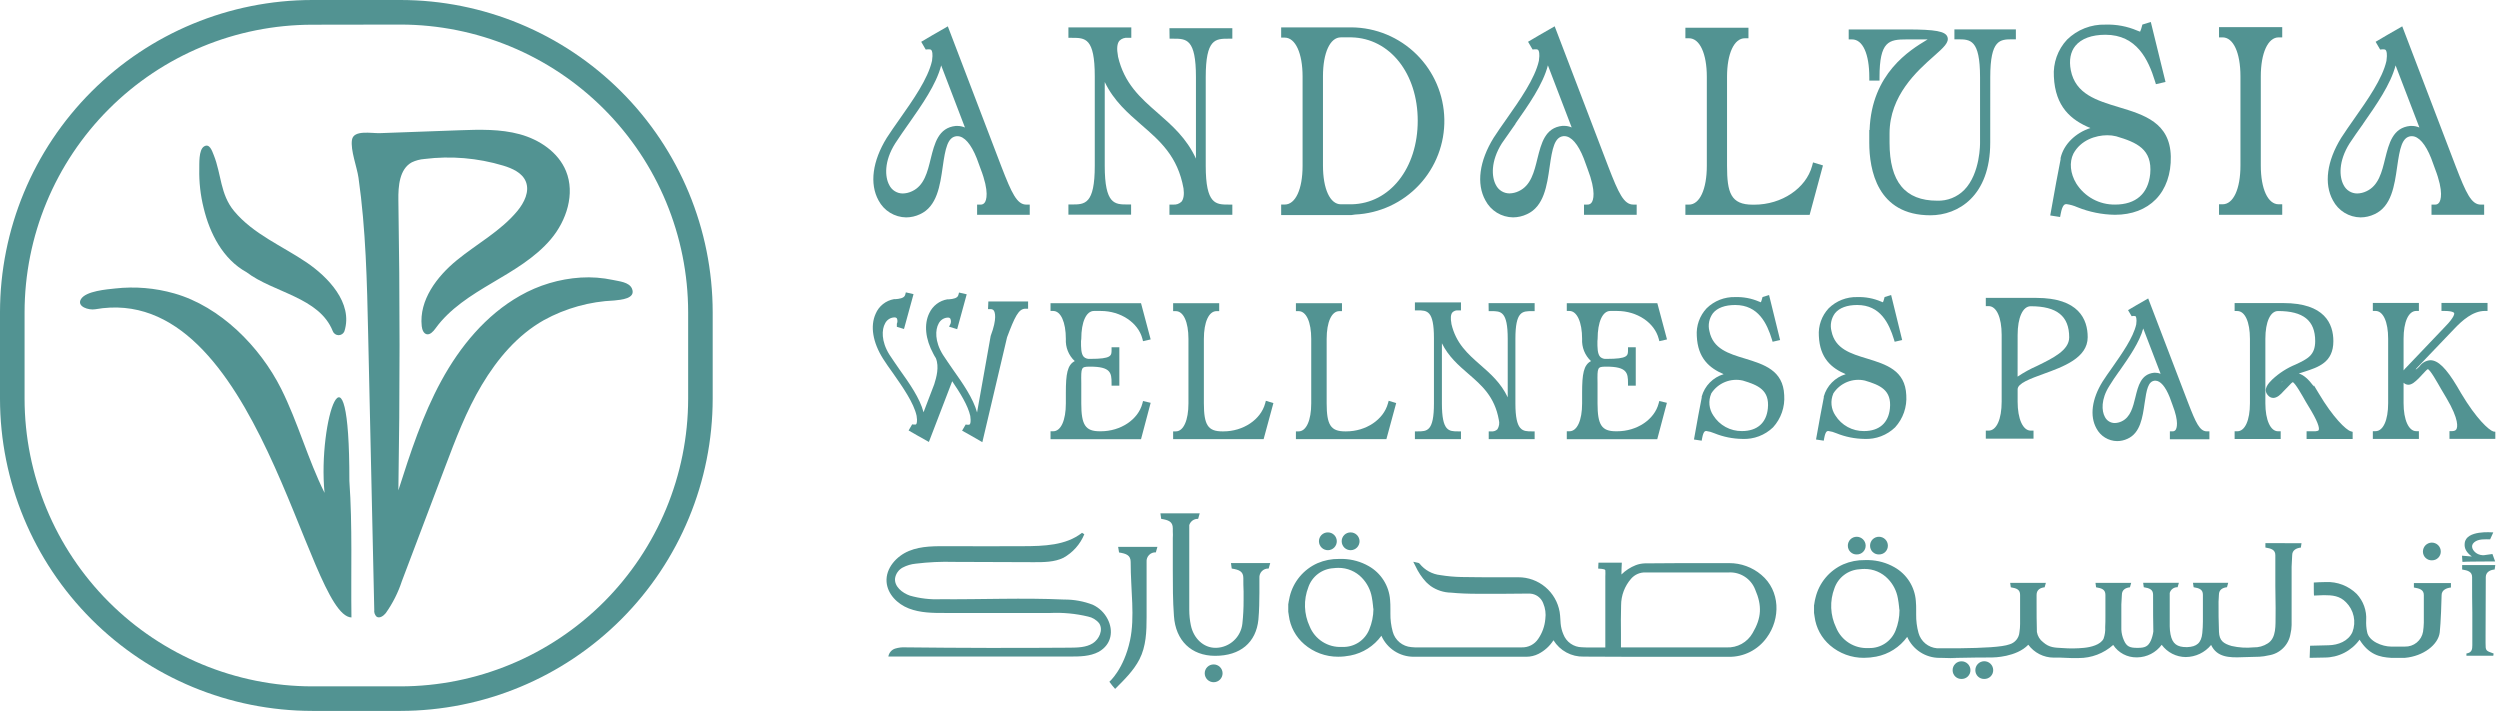 <svg xmlns="http://www.w3.org/2000/svg" width="211" height="60" viewBox="0 0 211 60" fill="none">
<g id="Group 11">
<g id="Group 8">
<path id="Vector" d="M33.807 60H26.347C19.362 59.993 12.665 57.215 7.726 52.276C2.786 47.337 0.008 40.641 0 33.656V26.347C0.008 19.362 2.786 12.665 7.726 7.726C12.665 2.786 19.362 0.008 26.347 0H33.807C40.792 0.008 47.488 2.787 52.427 7.726C57.366 12.665 60.143 19.362 60.151 26.347V33.644C60.146 40.63 57.369 47.33 52.43 52.271C47.491 57.212 40.793 59.992 33.807 60ZM26.347 2.086C19.911 2.092 13.741 4.652 9.19 9.202C4.64 13.753 2.08 19.923 2.074 26.359V33.656C2.081 40.092 4.641 46.261 9.191 50.812C13.742 55.362 19.911 57.922 26.347 57.929H33.807C40.242 57.921 46.411 55.361 50.962 50.811C55.512 46.261 58.072 40.091 58.08 33.656V26.347C58.073 19.911 55.513 13.742 50.962 9.191C46.412 4.641 40.242 2.081 33.807 2.074L26.347 2.086Z" fill="#529392"/>
<path id="Vector_2" d="M53.332 24.345C53.088 23.8 52.235 23.742 51.732 23.628C50.841 23.438 49.928 23.37 49.019 23.426C47.217 23.54 45.464 24.064 43.895 24.957C41.013 26.587 38.822 29.246 37.24 32.155C35.657 35.063 34.629 38.234 33.623 41.384C33.755 33.218 33.755 25.05 33.623 16.882C33.605 15.694 33.716 14.266 34.759 13.699C35.092 13.541 35.452 13.446 35.82 13.419C38.053 13.14 40.32 13.33 42.475 13.979C43.241 14.211 44.07 14.582 44.374 15.312C44.724 16.152 44.245 17.105 43.666 17.807C42.267 19.498 40.269 20.565 38.569 21.952C36.869 23.338 35.359 25.34 35.594 27.525C35.627 27.808 35.736 28.143 36.013 28.209C36.29 28.276 36.568 27.98 36.751 27.724C37.957 26.051 39.766 24.924 41.544 23.872C43.322 22.82 45.161 21.762 46.49 20.192C47.819 18.621 48.552 16.352 47.771 14.441C47.12 12.849 45.538 11.788 43.88 11.333C42.222 10.878 40.471 10.935 38.756 10.995L32.076 11.237C31.35 11.264 29.849 10.935 29.707 11.8C29.566 12.665 30.129 14.1 30.256 14.995C30.88 19.378 30.976 23.814 31.073 28.233L31.588 51.485C31.574 51.587 31.585 51.692 31.619 51.79C31.653 51.888 31.709 51.976 31.784 52.048C32.037 52.22 32.369 51.982 32.559 51.747C33.148 50.916 33.608 50.002 33.924 49.034L37.541 39.482C38.445 37.092 39.349 34.69 40.664 32.489C41.978 30.289 43.678 28.27 45.911 27.016C47.737 26.014 49.769 25.448 51.849 25.361C52.383 25.304 53.712 25.216 53.332 24.345Z" fill="#529392"/>
<path id="Vector_3" d="M20.807 22.974C23.062 24.698 26.956 25.084 28.086 27.95C28.124 28.049 28.19 28.134 28.277 28.194C28.363 28.255 28.465 28.288 28.571 28.29C28.676 28.291 28.78 28.261 28.868 28.203C28.956 28.146 29.025 28.063 29.066 27.965C29.834 25.554 27.634 23.342 25.874 22.148C23.824 20.759 21.374 19.758 19.758 17.814C18.58 16.397 18.688 14.718 18.046 13.102C17.895 12.726 17.687 12.072 17.22 12.361C16.753 12.65 16.831 13.868 16.819 14.26C16.795 15.369 16.919 16.476 17.187 17.551C17.7 19.692 18.809 21.873 20.807 22.974Z" fill="#529392"/>
<path id="Vector_4" d="M29.487 40.588C29.508 27.47 26.801 35.542 27.392 41.597C25.976 38.749 25.15 35.645 23.724 32.802C21.943 29.258 18.6 25.87 14.709 24.764C13.087 24.302 11.39 24.161 9.714 24.348C9.042 24.423 7.24 24.555 6.83 25.252C6.459 25.885 7.499 26.198 8.035 26.102C21.837 23.663 25.867 51.966 29.662 52.114C29.608 48.28 29.755 44.41 29.487 40.588Z" fill="#529392"/>
</g>
<g id="Group 10">
<path id="Vector_5" d="M93.493 52.268C93.222 51.726 92.774 51.292 92.224 51.038C91.455 50.743 90.637 50.595 89.813 50.601C86.338 50.444 82.856 50.601 79.378 50.574C78.509 50.611 77.64 50.509 76.804 50.273C76.144 50.044 75.466 49.498 75.544 48.805C75.574 48.614 75.648 48.434 75.76 48.277C75.872 48.12 76.019 47.991 76.189 47.9C76.528 47.722 76.899 47.612 77.28 47.575C78.353 47.443 79.434 47.393 80.514 47.424L87.263 47.448C88.107 47.448 88.987 47.448 89.747 47.081C90.546 46.639 91.171 45.937 91.516 45.091L91.323 44.968C89.964 46.041 88.092 46.092 86.362 46.098C84.279 46.098 82.193 46.116 80.11 46.098C78.965 46.098 77.78 46.062 76.719 46.499C75.658 46.936 74.748 47.958 74.826 49.103C74.896 50.134 75.731 50.978 76.707 51.355C77.684 51.731 78.727 51.738 79.761 51.735H88.649C89.717 51.686 90.787 51.788 91.826 52.036C92.198 52.11 92.533 52.312 92.77 52.608C93.135 53.163 92.77 53.956 92.221 54.3C91.673 54.643 90.958 54.658 90.295 54.664C85.673 54.699 81.058 54.69 76.448 54.637C76.143 54.617 75.836 54.653 75.544 54.743C75.397 54.791 75.267 54.88 75.167 54.998C75.067 55.116 75.001 55.259 74.977 55.412H90.259C91.103 55.412 91.983 55.412 92.731 55.014C93.852 54.378 93.972 53.208 93.493 52.268Z" fill="#529392"/>
<path id="Vector_6" d="M103.958 47.985C104.561 48.081 104.938 48.214 104.938 48.787C104.938 49.17 104.938 49.547 104.959 49.914V50.029C104.959 50.029 104.959 50.074 104.959 50.185V50.656C104.962 51.318 104.928 51.98 104.856 52.639C104.796 53.184 104.542 53.688 104.141 54.062C103.74 54.436 103.219 54.654 102.671 54.676H102.578C101.589 54.676 100.739 53.893 100.507 52.772C100.419 52.343 100.374 51.907 100.374 51.469C100.374 49.962 100.374 48.808 100.374 47.657C100.374 46.505 100.374 45.905 100.374 44.341C100.374 44.341 100.374 44.323 100.374 44.314C100.424 44.157 100.524 44.02 100.659 43.925C100.794 43.831 100.957 43.784 101.122 43.792L101.255 43.328H97.939L98.005 43.792C98.608 43.889 98.988 44.018 98.985 44.594V44.745C98.985 44.784 98.985 44.823 98.985 44.865C98.998 45.046 98.998 45.227 98.985 45.408C98.985 45.854 98.985 46.173 98.985 47.035C98.985 47.409 98.985 47.783 98.985 48.157C98.985 49.414 98.985 50.713 99.081 51.991C99.217 54.059 100.543 55.346 102.545 55.352H102.563C104.673 55.352 106.017 54.236 106.21 52.286C106.282 51.536 106.288 50.638 106.294 50.032V49.986C106.294 49.579 106.294 49.172 106.294 48.781C106.286 48.675 106.3 48.569 106.336 48.47C106.372 48.371 106.429 48.28 106.503 48.205C106.577 48.13 106.667 48.071 106.765 48.033C106.864 47.995 106.969 47.979 107.075 47.985L107.208 47.521H103.892L103.958 47.985Z" fill="#529392"/>
<path id="Vector_7" d="M94.449 46.629C95.052 46.725 95.428 46.858 95.428 47.43C95.428 49.842 95.802 52.072 95.371 54.062C94.847 56.497 93.632 57.54 93.632 57.54C93.781 57.751 93.943 57.952 94.117 58.143C94.877 57.383 95.672 56.614 96.17 55.647C96.736 54.547 96.773 53.29 96.773 52.078V51.988C96.773 50.867 96.773 49.724 96.773 48.621C96.773 48.214 96.773 47.807 96.773 47.415C96.764 47.31 96.778 47.204 96.814 47.105C96.851 47.005 96.908 46.915 96.982 46.84C97.056 46.764 97.145 46.705 97.243 46.667C97.342 46.63 97.448 46.613 97.553 46.62L97.686 46.155H94.37L94.449 46.629Z" fill="#529392"/>
<path id="Vector_8" d="M102.435 56.078C102.335 56.077 102.236 56.096 102.143 56.133C102.05 56.171 101.965 56.227 101.895 56.298C101.824 56.37 101.768 56.455 101.731 56.548C101.694 56.641 101.676 56.741 101.679 56.841C101.683 57.041 101.766 57.231 101.91 57.369C102.054 57.508 102.248 57.583 102.448 57.579C102.647 57.575 102.837 57.492 102.976 57.348C103.114 57.204 103.19 57.011 103.186 56.811C103.181 56.615 103.1 56.428 102.96 56.292C102.82 56.155 102.631 56.078 102.435 56.078Z" fill="#529392"/>
<path id="Vector_9" d="M148.655 48.516C147.897 47.874 146.935 47.524 145.942 47.527H144.483C143.456 47.527 139.718 47.527 138.829 47.548C138.564 47.556 138.302 47.608 138.054 47.702C137.604 47.88 137.194 48.147 136.849 48.486C136.849 48.422 136.867 47.491 136.882 47.491H134.91C134.91 47.491 134.883 47.988 134.886 47.988C134.941 48.009 135.444 47.988 135.489 48.127C135.499 48.306 135.499 48.485 135.489 48.663C135.489 50.695 135.489 52.413 135.489 54.445V54.647H135.004H134.344C134.021 54.647 133.759 54.647 133.515 54.629C133.174 54.625 132.842 54.518 132.563 54.323C132.283 54.128 132.069 53.853 131.948 53.535C131.824 53.247 131.746 52.942 131.718 52.63C131.718 52.513 131.7 52.392 131.694 52.269C131.686 52.059 131.666 51.849 131.634 51.642C131.49 50.821 131.061 50.078 130.422 49.543C129.784 49.009 128.977 48.718 128.144 48.721H126.408C125.443 48.721 124.403 48.721 123.351 48.7C122.754 48.689 122.159 48.635 121.57 48.54C121.229 48.503 120.899 48.398 120.598 48.233C120.298 48.069 120.033 47.846 119.819 47.579C119.802 47.556 119.782 47.538 119.758 47.524C119.734 47.511 119.707 47.502 119.68 47.5L119.279 47.413L119.466 47.781C119.693 48.277 119.998 48.734 120.37 49.134C120.492 49.251 120.62 49.362 120.753 49.465C121.259 49.817 121.858 50.01 122.474 50.02C123.158 50.086 123.906 50.117 124.825 50.117H125.184C126.459 50.117 127.734 50.116 129.018 50.098C129.127 50.096 129.236 50.106 129.343 50.129C129.548 50.175 129.737 50.271 129.895 50.409C130.053 50.547 130.174 50.722 130.248 50.918C130.427 51.337 130.488 51.796 130.425 52.247C130.374 52.849 130.166 53.427 129.823 53.923C129.672 54.15 129.466 54.335 129.224 54.46C128.981 54.585 128.711 54.646 128.439 54.638H124.069H119.412C119.311 54.637 119.21 54.63 119.11 54.617C118.749 54.588 118.406 54.448 118.126 54.217C117.847 53.987 117.645 53.676 117.549 53.326C117.408 52.817 117.341 52.291 117.35 51.762C117.35 51.651 117.35 51.533 117.35 51.418C117.354 51.155 117.345 50.891 117.323 50.629C117.28 50.041 117.092 49.473 116.777 48.976C116.461 48.478 116.028 48.066 115.514 47.777C114.854 47.402 114.112 47.195 113.353 47.174C113.245 47.174 113.133 47.174 113.022 47.174C112.395 47.164 111.774 47.286 111.198 47.533C110.618 47.791 110.105 48.179 109.698 48.666C109.291 49.154 109.002 49.728 108.853 50.346C108.814 50.496 108.783 50.649 108.76 50.803C108.76 50.864 108.742 50.924 108.729 50.987V51.005V51.629C108.729 51.629 108.766 51.883 108.778 51.958C108.897 52.894 109.359 53.753 110.074 54.369C110.87 55.057 111.888 55.433 112.94 55.427C113.288 55.427 113.636 55.392 113.977 55.325C115.028 55.121 115.962 54.525 116.59 53.658C116.823 54.184 117.203 54.631 117.684 54.946C118.166 55.26 118.728 55.429 119.303 55.43C120.509 55.43 121.856 55.43 123.523 55.43H128.831C129.185 55.429 129.534 55.345 129.85 55.186C130.365 54.922 130.801 54.526 131.113 54.038C131.38 54.47 131.756 54.826 132.204 55.068C132.651 55.31 133.154 55.431 133.663 55.418C134.971 55.418 136.405 55.436 138.045 55.436C139.552 55.436 143.727 55.436 145.171 55.436H145.9C146.524 55.446 147.142 55.305 147.7 55.025C148.257 54.745 148.739 54.333 149.104 53.827C150.295 52.217 150.259 49.857 148.655 48.516ZM136.821 51.087C136.821 50.262 137.121 49.465 137.665 48.844C137.814 48.672 138 48.534 138.208 48.443C138.417 48.351 138.643 48.307 138.871 48.314H144.061C144.737 48.314 145.33 48.314 145.87 48.314H145.912C146.385 48.289 146.854 48.413 147.252 48.67C147.65 48.926 147.958 49.302 148.131 49.743C148.733 51.123 148.676 52.154 147.917 53.435C147.699 53.817 147.38 54.132 146.995 54.345C146.61 54.557 146.174 54.66 145.734 54.641H136.809C136.809 54.267 136.809 53.89 136.809 53.507C136.8 52.612 136.797 52 136.821 51.087ZM110.426 49.553C110.581 49.108 110.863 48.718 111.239 48.434C111.615 48.15 112.066 47.983 112.536 47.955C112.677 47.938 112.819 47.928 112.961 47.928C113.332 47.925 113.699 47.998 114.04 48.142C114.381 48.286 114.689 48.498 114.945 48.766C115.378 49.214 115.668 49.781 115.78 50.394C115.828 50.629 115.855 50.876 115.882 51.114C115.882 51.222 115.906 51.331 115.918 51.415C115.911 52.003 115.791 52.584 115.566 53.127C115.387 53.572 115.077 53.952 114.677 54.216C114.277 54.479 113.805 54.614 113.326 54.602H113.248C112.671 54.629 112.101 54.477 111.615 54.166C111.129 53.855 110.751 53.4 110.535 52.865C110.294 52.35 110.16 51.791 110.141 51.222C110.122 50.653 110.219 50.086 110.426 49.556V49.553Z" fill="#529392"/>
<path id="Vector_10" d="M112.075 44.935C111.975 44.933 111.875 44.951 111.782 44.989C111.689 45.026 111.604 45.082 111.533 45.154C111.463 45.225 111.407 45.31 111.37 45.404C111.333 45.497 111.316 45.597 111.319 45.697C111.323 45.897 111.406 46.087 111.55 46.226C111.694 46.364 111.887 46.44 112.087 46.436C112.287 46.432 112.477 46.349 112.616 46.205C112.754 46.06 112.83 45.867 112.826 45.667C112.822 45.471 112.741 45.284 112.6 45.147C112.46 45.01 112.271 44.934 112.075 44.935Z" fill="#529392"/>
<path id="Vector_11" d="M113.995 44.935C113.895 44.933 113.795 44.951 113.702 44.989C113.609 45.026 113.524 45.082 113.453 45.154C113.383 45.225 113.327 45.31 113.29 45.404C113.253 45.497 113.236 45.597 113.239 45.697C113.243 45.897 113.326 46.087 113.47 46.226C113.614 46.364 113.807 46.44 114.007 46.436C114.207 46.432 114.397 46.349 114.536 46.205C114.674 46.06 114.75 45.867 114.746 45.667C114.74 45.471 114.659 45.286 114.519 45.149C114.379 45.012 114.191 44.935 113.995 44.935Z" fill="#529392"/>
<path id="Vector_12" d="M207.829 47.424C207.829 47.391 210.403 47.391 210.59 47.385L210.361 46.758C210.361 46.758 209.731 46.854 209.658 46.857C209.448 46.872 209.238 46.824 209.055 46.719C208.718 46.514 208.453 46.086 208.82 45.772C209.188 45.459 209.755 45.525 210.168 45.519L210.433 44.934C210.315 44.934 208.145 44.72 208.022 45.839C207.964 46.3 208.181 46.637 208.624 46.969L207.792 46.9L207.829 47.424Z" fill="#529392"/>
<path id="Vector_13" d="M196.194 55.497C196.771 55.498 197.339 55.361 197.853 55.099C198.366 54.837 198.81 54.457 199.148 53.99C199.935 55.268 200.872 55.461 201.789 55.521C202.018 55.536 202.762 55.521 202.994 55.521C204.532 55.377 205.789 54.421 205.915 53.369C206 52.652 206.072 50.551 206.072 50.225C206.072 49.785 206.506 49.623 206.859 49.586V49.213H203.733V49.586C204.212 49.665 204.574 49.77 204.571 50.229C204.571 51.073 204.571 51.892 204.571 52.553C204.564 52.809 204.542 53.065 204.505 53.318C204.444 53.677 204.254 54.002 203.972 54.232C203.69 54.463 203.334 54.584 202.97 54.572H201.81C201.062 54.572 199.911 54.12 199.781 53.324C199.715 53.005 199.69 52.679 199.706 52.354C199.731 51.947 199.673 51.54 199.535 51.157C199.398 50.774 199.183 50.423 198.904 50.126C198.562 49.789 198.154 49.527 197.706 49.354C197.258 49.182 196.78 49.104 196.3 49.125C196.092 49.125 195.287 49.153 195.284 49.165C195.281 49.177 195.284 50.265 195.302 50.265C195.354 50.265 195.99 50.232 196.137 50.232C196.858 50.232 197.479 50.286 198.006 50.834C198.33 51.156 198.553 51.564 198.649 52.01C198.745 52.455 198.709 52.919 198.546 53.345C198.196 54.123 197.34 54.442 196.535 54.46L194.971 54.5L194.935 55.521C195.2 55.524 195.959 55.497 196.194 55.497Z" fill="#529392"/>
<path id="Vector_14" d="M210.548 48.066L210.602 47.692H207.805V48.066C208.284 48.144 208.646 48.25 208.646 48.708C208.646 49.805 208.646 51.098 208.664 51.722V54.305C208.664 54.35 208.664 54.396 208.664 54.441C208.664 54.797 208.634 55.08 208.166 55.155V55.345H210.433L210.463 55.158C209.782 54.92 209.782 54.92 209.782 54.272V53.615C209.782 52.108 209.8 48.813 209.8 48.69C209.815 48.265 210.195 48.093 210.548 48.066Z" fill="#529392"/>
<path id="Vector_15" d="M191.2 45.84V46.211C191.679 46.289 192.038 46.395 192.038 46.853C192.038 47.82 192.038 48.755 192.038 49.451C192.038 50.277 192.074 51.1 192.059 51.926C192.044 52.751 192.143 53.834 191.402 54.301C191.044 54.534 190.623 54.652 190.196 54.638C189.578 54.699 188.954 54.659 188.349 54.521C187.655 54.319 187.312 54.071 187.282 53.33C187.245 52.483 187.242 51.621 187.245 50.78C187.245 50.587 187.279 50.394 187.276 50.201C187.276 49.761 187.604 49.598 187.957 49.562L188.062 49.189H185.087L185.142 49.562C185.618 49.641 185.928 49.746 185.925 50.205C185.925 51.021 185.925 51.814 185.925 52.462C185.925 52.784 185.904 53.113 185.874 53.433C185.793 54.264 185.404 54.587 184.602 54.617H184.539C183.77 54.617 183.351 54.361 183.191 53.538C183.149 53.315 183.127 53.089 183.125 52.863C183.125 51.937 183.125 50.994 183.125 50.105V50.048C183.164 49.903 183.251 49.775 183.372 49.687C183.493 49.599 183.641 49.554 183.791 49.562L183.897 49.189H180.882L180.934 49.562C181.413 49.641 181.723 49.746 181.72 50.205C181.72 51.41 181.72 52.592 181.742 53.297C181.708 53.557 181.639 53.812 181.537 54.053C181.304 54.578 181.018 54.68 180.406 54.68H180.385C179.761 54.68 179.481 54.572 179.252 54.029C179.126 53.744 179.054 53.437 179.041 53.125C179.041 52.423 179.041 51.711 179.041 51.015C179.041 50.747 179.086 50.476 179.086 50.207C179.086 49.767 179.415 49.605 179.767 49.568L179.873 49.195H176.859L176.91 49.568C177.389 49.647 177.697 49.752 177.697 50.21C177.697 50.852 177.697 51.483 177.697 52.037C177.697 52.339 177.697 52.64 177.678 52.92C177.7 53.255 177.652 53.59 177.54 53.906C177.281 54.433 176.446 54.62 175.918 54.675C175.302 54.737 174.682 54.744 174.064 54.695C173.413 54.662 172.958 54.659 172.446 54.207C172.164 53.998 171.973 53.688 171.915 53.342C171.888 52.534 171.888 51.711 171.888 50.913V50.545C171.888 50.434 171.888 50.319 171.888 50.207C171.888 49.767 172.214 49.605 172.566 49.568L172.672 49.195H169.658L169.712 49.568C170.191 49.647 170.499 49.752 170.496 50.21C170.496 51.115 170.496 51.974 170.496 52.649C170.496 52.888 170.478 53.123 170.441 53.354C170.424 53.593 170.332 53.822 170.179 54.007C170.027 54.192 169.82 54.325 169.588 54.388C168.986 54.611 167.388 54.69 165.369 54.714C164.817 54.714 163.581 54.714 163.485 54.714C163.124 54.684 162.78 54.545 162.501 54.314C162.222 54.083 162.02 53.773 161.923 53.423C161.783 52.914 161.716 52.387 161.724 51.859C161.724 51.745 161.724 51.63 161.724 51.516C161.729 51.252 161.72 50.988 161.697 50.726C161.655 50.138 161.468 49.57 161.152 49.072C160.836 48.575 160.402 48.163 159.889 47.874C159.23 47.499 158.489 47.292 157.731 47.272H157.399C156.772 47.261 156.149 47.383 155.573 47.63C154.993 47.888 154.48 48.276 154.074 48.763C153.668 49.251 153.379 49.826 153.231 50.443C153.19 50.593 153.159 50.746 153.137 50.901C153.137 50.961 153.116 51.021 153.104 51.085V51.727C153.104 51.727 153.143 51.98 153.152 52.052C153.272 52.989 153.735 53.848 154.451 54.464C155.247 55.152 156.266 55.528 157.318 55.521C157.665 55.519 158.011 55.485 158.352 55.419C159.404 55.216 160.339 54.62 160.968 53.752C161.2 54.278 161.58 54.725 162.062 55.04C162.543 55.354 163.106 55.523 163.681 55.524H163.831C166.846 55.588 163.427 55.557 165.191 55.524C166.396 55.503 167.463 55.482 168.112 55.491C168.265 55.491 170.188 55.464 171.189 54.415C171.436 54.751 171.758 55.024 172.13 55.213C172.502 55.402 172.912 55.501 173.329 55.503C173.878 55.47 174.652 55.569 175.439 55.539C176.514 55.545 177.553 55.15 178.354 54.433C178.569 54.761 178.863 55.029 179.209 55.212C179.555 55.396 179.942 55.489 180.334 55.482H180.382C180.785 55.477 181.181 55.378 181.539 55.194C181.897 55.01 182.208 54.745 182.447 54.421C182.682 54.739 182.988 54.999 183.34 55.178C183.693 55.358 184.083 55.453 184.478 55.455C184.888 55.452 185.292 55.359 185.662 55.183C186.032 55.006 186.359 54.75 186.618 54.433C187.107 55.479 188.15 55.515 189.253 55.467C189.621 55.452 190.458 55.428 190.688 55.428C190.952 55.415 191.214 55.376 191.471 55.313C191.931 55.246 192.357 55.035 192.688 54.71C193.02 54.385 193.24 53.963 193.316 53.505C193.376 53.26 193.408 53.009 193.412 52.757C193.412 51.38 193.412 49.978 193.412 48.625C193.412 48.375 193.412 48.122 193.412 47.871V47.835C193.412 47.507 193.461 47.181 193.461 46.856C193.461 46.416 193.843 46.253 194.193 46.217L194.247 45.846L191.2 45.84ZM159.985 53.222C159.807 53.666 159.497 54.046 159.097 54.309C158.696 54.573 158.225 54.708 157.746 54.695H157.676C157.1 54.723 156.53 54.57 156.044 54.259C155.558 53.948 155.18 53.494 154.964 52.959C154.717 52.445 154.578 51.885 154.555 51.315C154.531 50.745 154.624 50.177 154.828 49.644C154.983 49.199 155.266 48.81 155.641 48.526C156.017 48.241 156.468 48.074 156.938 48.046C157.079 48.029 157.221 48.019 157.363 48.019C157.733 48.016 158.1 48.089 158.441 48.233C158.782 48.377 159.09 48.589 159.346 48.857C159.78 49.304 160.069 49.871 160.178 50.485C160.226 50.72 160.254 50.967 160.281 51.205C160.281 51.313 160.305 51.422 160.317 51.506C160.316 52.094 160.204 52.676 159.985 53.222Z" fill="#529392"/>
<path id="Vector_16" d="M156.703 46.795C156.803 46.798 156.903 46.78 156.996 46.743C157.089 46.706 157.174 46.651 157.245 46.58C157.316 46.509 157.372 46.425 157.41 46.332C157.447 46.239 157.465 46.139 157.462 46.038C157.457 45.843 157.376 45.657 157.237 45.52C157.097 45.383 156.91 45.305 156.715 45.303C156.614 45.301 156.514 45.32 156.421 45.358C156.328 45.396 156.244 45.452 156.173 45.524C156.102 45.595 156.047 45.681 156.01 45.774C155.973 45.868 155.955 45.968 155.958 46.068C155.959 46.165 155.978 46.261 156.016 46.35C156.054 46.439 156.109 46.52 156.178 46.588C156.248 46.655 156.33 46.708 156.42 46.744C156.51 46.78 156.606 46.797 156.703 46.795Z" fill="#529392"/>
<path id="Vector_17" d="M158.578 46.795C158.678 46.798 158.778 46.781 158.872 46.744C158.965 46.708 159.05 46.652 159.121 46.581C159.192 46.51 159.248 46.425 159.285 46.332C159.323 46.239 159.34 46.139 159.337 46.038C159.333 45.843 159.252 45.656 159.113 45.519C158.973 45.382 158.786 45.304 158.59 45.303C158.489 45.301 158.389 45.32 158.296 45.358C158.203 45.396 158.119 45.452 158.048 45.524C157.977 45.595 157.922 45.681 157.885 45.774C157.848 45.868 157.83 45.968 157.833 46.068C157.834 46.165 157.853 46.261 157.891 46.35C157.929 46.439 157.984 46.52 158.053 46.588C158.123 46.655 158.205 46.708 158.295 46.744C158.385 46.78 158.481 46.797 158.578 46.795Z" fill="#529392"/>
<path id="Vector_18" d="M205.243 47.291C205.343 47.294 205.443 47.277 205.537 47.24C205.63 47.203 205.715 47.148 205.786 47.077C205.857 47.006 205.913 46.921 205.95 46.828C205.988 46.735 206.005 46.635 206.002 46.535C206 46.436 205.979 46.338 205.939 46.247C205.9 46.157 205.842 46.075 205.771 46.006C205.7 45.937 205.615 45.884 205.523 45.848C205.431 45.812 205.333 45.794 205.234 45.796C205.135 45.798 205.037 45.819 204.947 45.859C204.856 45.899 204.774 45.956 204.705 46.027C204.637 46.099 204.583 46.183 204.547 46.275C204.511 46.367 204.493 46.466 204.495 46.565C204.496 46.662 204.516 46.757 204.554 46.847C204.592 46.936 204.648 47.016 204.717 47.084C204.787 47.151 204.869 47.205 204.959 47.24C205.049 47.276 205.146 47.293 205.243 47.291Z" fill="#529392"/>
<path id="Vector_19" d="M165.546 57.303C165.647 57.306 165.747 57.289 165.84 57.252C165.934 57.215 166.019 57.16 166.09 57.089C166.161 57.018 166.217 56.933 166.254 56.84C166.291 56.746 166.309 56.647 166.306 56.546C166.301 56.351 166.22 56.166 166.08 56.029C165.941 55.892 165.754 55.815 165.559 55.814C165.458 55.812 165.359 55.831 165.266 55.868C165.173 55.906 165.088 55.962 165.018 56.034C164.947 56.105 164.892 56.19 164.854 56.283C164.817 56.376 164.8 56.476 164.802 56.576C164.802 56.673 164.822 56.769 164.86 56.858C164.898 56.947 164.953 57.028 165.022 57.096C165.091 57.163 165.173 57.216 165.263 57.252C165.353 57.287 165.45 57.305 165.546 57.303Z" fill="#529392"/>
<path id="Vector_20" d="M167.466 57.303C167.567 57.306 167.667 57.289 167.76 57.252C167.854 57.215 167.939 57.16 168.01 57.089C168.081 57.018 168.137 56.933 168.174 56.84C168.211 56.746 168.229 56.647 168.226 56.546C168.222 56.346 168.139 56.156 167.995 56.018C167.85 55.879 167.657 55.804 167.457 55.808C167.258 55.812 167.067 55.895 166.929 56.039C166.79 56.183 166.715 56.377 166.719 56.576C166.719 56.673 166.739 56.77 166.777 56.859C166.815 56.948 166.87 57.029 166.94 57.097C167.01 57.164 167.092 57.217 167.182 57.253C167.273 57.288 167.369 57.305 167.466 57.303Z" fill="#529392"/>
</g>
<g id="Group 9">
<path id="Vector_21" d="M76.475 18.348C76.882 18.347 77.283 18.255 77.651 18.08C79.088 17.429 79.342 15.651 79.565 14.083C79.788 12.516 79.978 11.569 80.74 11.494H80.81C81.382 11.494 81.964 12.16 82.44 13.366L82.76 14.24C83.534 16.238 83.23 16.923 83.118 17.085C83.079 17.146 83.023 17.196 82.958 17.228C82.893 17.26 82.82 17.275 82.748 17.269H82.467V18.131H86.91V17.269H86.627C85.837 17.269 85.4 16.341 84.517 14.059L79.996 2.223L78.712 2.961L77.75 3.528L78.13 4.182L78.314 4.164C78.346 4.161 78.378 4.161 78.41 4.164C78.552 4.164 78.591 4.209 78.606 4.227C78.666 4.297 78.754 4.511 78.663 5.131C78.329 6.639 77.054 8.447 75.927 10.05C75.532 10.611 75.158 11.142 74.841 11.636C73.636 13.589 73.374 15.515 74.151 16.92C74.374 17.345 74.708 17.702 75.117 17.953C75.526 18.204 75.995 18.341 76.475 18.348ZM76.692 10.445C77.798 8.863 79.022 7.13 79.435 5.52L81.442 10.762C81.24 10.674 81.021 10.628 80.8 10.629C80.755 10.626 80.71 10.626 80.665 10.629C79.197 10.78 78.877 12.103 78.555 13.387C78.284 14.505 78.006 15.666 76.982 16.139C76.736 16.259 76.468 16.323 76.195 16.329C75.958 16.33 75.726 16.264 75.524 16.139C75.323 16.015 75.16 15.836 75.056 15.624C74.685 14.948 74.594 13.622 75.559 12.097C75.891 11.579 76.279 11.036 76.689 10.445H76.692Z" fill="#529392"/>
<path id="Vector_22" d="M98.713 3.265H99.015C100.133 3.265 100.938 3.265 100.938 6.511V13.387C100.148 11.662 98.915 10.587 97.716 9.538C96.26 8.266 94.885 7.06 94.358 4.766V4.739C94.24 4.115 94.28 3.681 94.475 3.443C94.567 3.35 94.677 3.28 94.799 3.237C94.922 3.193 95.052 3.178 95.181 3.193H95.482V2.312H90.174V3.193H90.476C91.591 3.193 92.399 3.193 92.399 6.442V13.989C92.399 17.257 91.549 17.257 90.476 17.257H90.174V18.119H95.464V17.257H95.163C94.087 17.257 93.24 17.257 93.24 13.989V6.921C94.008 8.519 95.187 9.537 96.335 10.538C97.912 11.904 99.404 13.197 99.889 15.903C99.961 16.431 99.889 16.808 99.72 17.021C99.625 17.112 99.512 17.18 99.388 17.223C99.264 17.265 99.133 17.279 99.003 17.266H98.701V18.128H104.009V17.266H103.708C102.623 17.266 101.764 17.266 101.764 13.998V6.511C101.764 3.265 102.581 3.265 103.708 3.265H104.009V2.382H98.701L98.713 3.265Z" fill="#529392"/>
<path id="Vector_23" d="M114.372 18.107C116.428 18.01 118.364 17.116 119.771 15.613C121.177 14.111 121.942 12.119 121.902 10.062C121.863 8.004 121.023 6.043 119.561 4.596C118.098 3.148 116.129 2.328 114.071 2.31H108.13V3.175H108.431C109.336 3.175 109.938 4.495 109.938 6.46V13.995C109.938 15.979 109.336 17.263 108.431 17.263H108.13V18.149H114.071L114.372 18.107ZM114.071 17.242H113.167C112.262 17.242 111.659 15.958 111.659 13.974V6.439C111.659 4.444 112.262 3.153 113.167 3.153H114.071C117.305 3.232 119.656 6.195 119.656 10.192C119.656 14.188 117.311 17.178 114.08 17.242H114.071Z" fill="#529392"/>
<path id="Vector_24" d="M135.737 14.056L131.215 2.22L129.931 2.958L128.967 3.525L129.35 4.179L129.533 4.161C129.565 4.158 129.596 4.158 129.627 4.161C129.772 4.161 129.811 4.206 129.826 4.224C129.886 4.293 129.973 4.507 129.883 5.128C129.548 6.635 128.271 8.444 127.146 10.047C126.751 10.608 126.378 11.139 126.061 11.633C124.855 13.586 124.59 15.512 125.371 16.917C125.594 17.343 125.928 17.701 126.339 17.953C126.749 18.204 127.22 18.34 127.701 18.346C128.108 18.343 128.509 18.252 128.876 18.077C130.314 17.426 130.567 15.648 130.79 14.08C131.013 12.513 131.203 11.567 131.963 11.491H132.035C132.608 11.491 133.19 12.157 133.666 13.363L133.985 14.237C134.757 16.236 134.453 16.92 134.341 17.082C134.302 17.143 134.247 17.192 134.182 17.225C134.118 17.257 134.045 17.271 133.973 17.266H133.69V18.128H138.136V17.266H137.853C137.06 17.266 136.617 16.338 135.737 14.056ZM127.9 10.439C129.006 8.857 130.23 7.124 130.643 5.514L132.65 10.756C132.448 10.667 132.229 10.622 132.008 10.623C131.962 10.62 131.916 10.62 131.869 10.623C130.405 10.774 130.082 12.097 129.76 13.381C129.488 14.499 129.208 15.66 128.186 16.133C127.941 16.253 127.672 16.317 127.399 16.323C127.162 16.323 126.93 16.257 126.728 16.133C126.526 16.008 126.363 15.83 126.257 15.618C125.886 14.943 125.796 13.616 126.76 12.091C127.113 11.579 127.499 11.036 127.912 10.445L127.9 10.439Z" fill="#529392"/>
<path id="Vector_25" d="M153.858 13.962L153.02 13.706L152.941 14.007C152.426 15.9 150.373 17.275 148.061 17.275H147.932C146.075 17.275 145.762 16.265 145.762 13.995V6.487C145.762 4.507 146.364 3.229 147.269 3.229H147.57V2.343H142.247V3.229H142.548C143.453 3.229 144.056 4.507 144.056 6.487V13.989C144.056 15.982 143.453 17.269 142.548 17.269H142.247V18.134H152.733L153.858 13.962Z" fill="#529392"/>
<path id="Vector_26" d="M167.978 6.512C167.978 3.32 168.807 3.319 169.856 3.319H170.14V2.479H164.952V3.319H165.236C166.287 3.319 167.116 3.32 167.116 6.512V12.049C167.116 12.076 167.153 14.635 165.781 16.033C165.483 16.333 165.127 16.568 164.735 16.724C164.342 16.879 163.921 16.952 163.499 16.938C160.787 16.938 159.478 15.34 159.478 12.049V11.265C159.478 8.061 161.814 5.984 163.213 4.745C164.039 4.013 164.536 3.57 164.361 3.109C164.187 2.648 163.379 2.485 160.934 2.485H156.03V3.326H156.314C157.218 3.326 157.769 4.549 157.769 6.518V6.801H158.631V6.518C158.631 3.467 159.421 3.326 160.934 3.326C161.676 3.326 162.291 3.326 162.692 3.326L162.616 3.374C161.209 4.224 157.956 6.198 157.794 10.973H157.766V12.036C157.766 14.327 158.436 18.17 162.924 18.17C165.254 18.17 167.975 16.564 167.975 12.036L167.978 6.512Z" fill="#529392"/>
<path id="Vector_27" d="M173.914 13.332V13.363V13.453L173.537 15.421L173.04 18.185L173.872 18.315L173.923 18.047C174.077 17.227 174.288 17.227 174.411 17.227C174.723 17.27 175.028 17.356 175.316 17.483C176.329 17.894 177.411 18.113 178.505 18.128C179.924 18.128 181.118 17.676 181.956 16.817C182.794 15.958 183.249 14.689 183.216 13.2C183.147 10.348 180.958 9.688 178.842 9.049C176.955 8.48 175.171 7.943 174.776 5.927C174.613 5.086 174.749 4.374 175.168 3.862C175.668 3.259 176.542 2.934 177.7 2.934C180.337 2.934 181.317 5.025 181.881 6.852L181.959 7.105L182.77 6.918L181.528 1.854L180.817 2.074L180.777 2.222C180.741 2.378 180.69 2.529 180.624 2.674C180.566 2.659 180.467 2.617 180.386 2.584C179.538 2.221 178.621 2.048 177.7 2.078C177.102 2.06 176.506 2.163 175.949 2.381C175.392 2.599 174.884 2.928 174.457 3.347C174.069 3.763 173.77 4.254 173.58 4.79C173.389 5.326 173.31 5.895 173.347 6.463C173.459 9.019 174.806 10.137 176.431 10.807C175.174 11.213 174.176 12.181 173.914 13.332ZM177.857 11.415C178.109 11.413 178.36 11.442 178.604 11.503C180.349 12.021 181.667 12.588 181.477 14.68C181.308 16.346 180.271 17.266 178.514 17.266C177.863 17.275 177.22 17.118 176.648 16.808C176.075 16.498 175.592 16.047 175.243 15.496C174.722 14.646 174.641 13.688 174.99 12.977C175.605 11.825 176.874 11.415 177.857 11.415Z" fill="#529392"/>
<path id="Vector_28" d="M192.62 17.242H192.319C191.415 17.242 190.812 15.958 190.812 13.975V6.44C190.812 4.474 191.415 3.154 192.319 3.154H192.62V2.289H187.285V3.154H187.587C188.491 3.154 189.094 4.444 189.094 6.44V13.975C189.094 15.958 188.491 17.242 187.587 17.242H187.285V18.129H192.62V17.242Z" fill="#529392"/>
<path id="Vector_29" d="M199.23 18.348C199.636 18.346 200.038 18.255 200.405 18.08C201.843 17.429 202.096 15.651 202.319 14.083C202.542 12.516 202.729 11.569 203.492 11.494H203.561C204.137 11.494 204.718 12.16 205.195 13.366L205.514 14.24C206.286 16.238 205.981 16.923 205.87 17.085C205.831 17.146 205.776 17.195 205.711 17.228C205.646 17.26 205.574 17.274 205.502 17.269H205.219V18.131H209.662V17.269H209.381C208.592 17.269 208.152 16.341 207.271 14.059L202.75 2.223L201.466 2.961L200.502 3.528L200.884 4.182L201.068 4.164C201.099 4.161 201.131 4.161 201.162 4.164C201.303 4.164 201.343 4.209 201.358 4.227C201.418 4.297 201.505 4.511 201.418 5.131C201.083 6.639 199.805 8.447 198.678 10.05C198.283 10.614 197.909 11.145 197.596 11.636C196.39 13.589 196.125 15.515 196.903 16.92C197.126 17.345 197.46 17.703 197.87 17.954C198.279 18.205 198.749 18.342 199.23 18.348ZM199.447 10.445C200.553 8.863 201.777 7.112 202.187 5.52L204.197 10.762C203.994 10.673 203.774 10.628 203.552 10.629C203.507 10.626 203.462 10.626 203.416 10.629C201.948 10.78 201.629 12.103 201.306 13.384C201.035 14.505 200.755 15.666 199.733 16.139C199.488 16.258 199.219 16.323 198.946 16.329C198.709 16.329 198.476 16.264 198.275 16.139C198.073 16.015 197.91 15.836 197.804 15.624C197.433 14.948 197.343 13.622 198.307 12.097C198.645 11.579 199.034 11.036 199.453 10.445H199.447Z" fill="#529392"/>
<path id="Vector_30" d="M83.389 26.091H83.619C83.669 26.089 83.72 26.099 83.766 26.121C83.812 26.143 83.851 26.177 83.881 26.218C83.962 26.339 84.182 26.848 83.613 28.352L82.464 34.811C82.145 33.636 81.258 32.355 80.433 31.194C80.131 30.751 79.83 30.329 79.583 29.943C78.871 28.801 78.941 27.812 79.218 27.315C79.292 27.16 79.409 27.03 79.555 26.939C79.701 26.849 79.869 26.801 80.041 26.803C80.071 26.804 80.101 26.812 80.129 26.825C80.156 26.839 80.181 26.858 80.201 26.881C80.235 26.949 80.254 27.024 80.259 27.1C80.263 27.177 80.251 27.253 80.225 27.324L80.101 27.571L80.785 27.782L81.59 24.84L80.942 24.69L80.885 24.904C80.816 25.166 80.466 25.233 80.095 25.263H79.959C79.63 25.318 79.319 25.452 79.054 25.654C78.788 25.857 78.575 26.12 78.434 26.423C77.97 27.36 78.097 28.617 78.778 29.868C78.84 29.992 78.909 30.112 78.986 30.227C79.287 30.974 79.031 31.852 78.85 32.433L77.946 34.796C77.645 33.618 76.74 32.334 75.914 31.179C75.613 30.736 75.312 30.314 75.064 29.928C74.353 28.786 74.422 27.797 74.7 27.3C74.774 27.145 74.891 27.015 75.037 26.924C75.182 26.834 75.351 26.786 75.523 26.788C75.555 26.788 75.587 26.795 75.617 26.808C75.647 26.822 75.673 26.841 75.694 26.866C75.727 26.939 75.744 27.017 75.744 27.097C75.744 27.176 75.727 27.255 75.694 27.327V27.357V27.583L76.297 27.767L77.102 24.826L76.454 24.675L76.397 24.889C76.318 25.19 75.83 25.226 75.595 25.247H75.456C75.115 25.306 74.793 25.45 74.522 25.666C74.25 25.882 74.038 26.163 73.904 26.483C73.434 27.52 73.66 28.895 74.525 30.269C74.763 30.646 75.049 31.056 75.354 31.475C76.186 32.662 77.126 34.007 77.361 35.092C77.443 35.598 77.361 35.749 77.334 35.791C77.307 35.833 77.298 35.833 77.198 35.833H77.132L76.987 35.815L76.686 36.331L77.409 36.746L78.398 37.301L80.366 32.177C81.051 33.187 81.693 34.221 81.891 35.104C81.964 35.61 81.891 35.764 81.852 35.806C81.813 35.848 81.813 35.848 81.717 35.848H81.65L81.503 35.83L81.201 36.349L81.937 36.758L82.91 37.319L84.996 28.467C85.641 26.755 85.964 26.055 86.545 26.055H86.771V25.443H83.417L83.389 26.091Z" fill="#529392"/>
<path id="Vector_31" d="M91.26 28.605C91.26 27.17 91.679 26.245 92.33 26.245H92.912C94.584 26.245 96.058 27.227 96.417 28.584L96.471 28.795L97.116 28.647L96.302 25.588H88.665V26.245H88.891C89.53 26.245 89.958 27.191 89.958 28.605C89.938 28.953 89.994 29.301 90.124 29.625C90.254 29.948 90.453 30.239 90.708 30.477C90.084 30.799 89.958 31.568 89.958 33.147V34.051C89.958 35.477 89.539 36.399 88.891 36.399H88.665V37.069H96.302L97.116 33.997L96.471 33.846L96.417 34.058C96.058 35.414 94.584 36.399 92.912 36.399H92.818C91.612 36.399 91.26 35.872 91.26 34.051V33.147C91.26 32.846 91.26 32.566 91.26 32.327C91.236 30.989 91.26 30.962 91.929 30.944H92.007C93.743 30.944 93.816 31.468 93.816 32.327V32.553H94.473V29.31H93.816V29.536C93.816 30.022 93.816 30.29 92.007 30.29H91.977C91.888 30.297 91.797 30.287 91.712 30.259C91.626 30.231 91.548 30.186 91.48 30.127C91.233 29.877 91.236 29.322 91.239 28.789L91.26 28.605Z" fill="#529392"/>
<path id="Vector_32" d="M106.779 34.051C106.408 35.417 104.929 36.408 103.259 36.408H103.165C101.96 36.408 101.607 35.878 101.607 34.045V28.605C101.607 27.179 102.026 26.26 102.677 26.26H102.9V25.588H99.012V26.26H99.238C99.886 26.26 100.305 27.179 100.305 28.605V34.045C100.305 35.48 99.886 36.408 99.238 36.408H99.012V37.063H106.65L107.475 34.021L106.839 33.825L106.779 34.051Z" fill="#529392"/>
<path id="Vector_33" d="M117.142 34.051C116.771 35.417 115.291 36.408 113.621 36.408H113.528C112.322 36.408 111.97 35.878 111.97 34.045V28.605C111.97 27.179 112.389 26.26 113.04 26.26H113.263V25.588H109.375V26.26H109.601C110.249 26.26 110.668 27.179 110.668 28.605V34.045C110.668 35.48 110.249 36.408 109.601 36.408H109.375V37.063H117.012L117.838 34.021L117.205 33.825L117.142 34.051Z" fill="#529392"/>
<path id="Vector_34" d="M125.645 26.259H125.868C126.673 26.259 127.252 26.259 127.252 28.604V33.535C126.676 32.314 125.793 31.543 124.934 30.792C123.879 29.867 122.881 28.984 122.498 27.332V27.299C122.414 26.859 122.441 26.536 122.58 26.371C122.644 26.305 122.723 26.256 122.81 26.225C122.896 26.195 122.989 26.185 123.08 26.196H123.306V25.523H119.418V26.196H119.641C120.446 26.196 121.025 26.196 121.025 28.541V34.045C121.025 36.408 120.446 36.408 119.641 36.408H119.418V37.062H123.306V36.408H123.08C122.278 36.408 121.697 36.408 121.697 34.045V28.972C122.257 30.102 123.101 30.832 123.921 31.543C125.067 32.535 126.149 33.469 126.501 35.434C126.537 35.569 126.545 35.709 126.524 35.846C126.503 35.983 126.454 36.115 126.381 36.233C126.314 36.297 126.233 36.347 126.145 36.377C126.057 36.407 125.964 36.418 125.871 36.408H125.648V37.062H129.524V36.408H129.298C128.515 36.408 127.9 36.408 127.9 34.045V28.604C127.9 26.259 128.485 26.259 129.298 26.259H129.524V25.587H125.636L125.645 26.259Z" fill="#529392"/>
<path id="Vector_35" d="M134.839 28.605C134.839 27.17 135.258 26.245 135.906 26.245H136.49C138.163 26.245 139.637 27.227 139.993 28.584L140.05 28.795L140.695 28.647L139.878 25.588H132.237V26.245H132.46C133.099 26.245 133.53 27.191 133.53 28.605C133.51 28.953 133.567 29.301 133.697 29.625C133.827 29.948 134.026 30.239 134.281 30.477C133.657 30.799 133.53 31.568 133.53 33.147V34.051C133.53 35.477 133.111 36.399 132.46 36.399H132.237V37.069H139.872L140.686 33.997L140.044 33.846L139.987 34.058C139.631 35.414 138.157 36.399 136.484 36.399H136.388C135.182 36.399 134.832 35.872 134.832 34.051V33.147C134.832 32.846 134.832 32.566 134.832 32.327C134.808 30.989 134.832 30.962 135.499 30.944H135.577C137.313 30.944 137.404 31.468 137.404 32.327V32.553H138.058V29.31H137.404V29.536C137.404 30.022 137.404 30.29 135.595 30.29H135.562C135.472 30.297 135.382 30.287 135.297 30.259C135.211 30.231 135.132 30.186 135.065 30.127C134.817 29.877 134.82 29.322 134.823 28.789L134.839 28.605Z" fill="#529392"/>
<path id="Vector_36" d="M147.29 30.267C145.888 29.845 144.577 29.444 144.276 27.952C144.208 27.692 144.2 27.42 144.252 27.156C144.305 26.892 144.416 26.644 144.577 26.429C144.948 25.98 145.593 25.742 146.449 25.742C148.402 25.742 149.132 27.295 149.548 28.645L149.608 28.844L150.241 28.699L149.309 24.901L148.758 25.07L148.725 25.191C148.698 25.301 148.662 25.409 148.619 25.513L148.453 25.45C147.821 25.18 147.137 25.051 146.449 25.073C146.004 25.061 145.561 25.139 145.147 25.301C144.733 25.464 144.356 25.708 144.038 26.02C143.747 26.331 143.524 26.699 143.381 27.1C143.239 27.501 143.18 27.928 143.209 28.353C143.29 30.242 144.276 31.065 145.475 31.581C145.033 31.713 144.632 31.956 144.308 32.285C143.985 32.614 143.75 33.02 143.625 33.465V33.489V33.555L143.344 35.02L142.971 37.094L143.622 37.193L143.661 36.979C143.772 36.376 143.92 36.376 144.011 36.376C144.245 36.407 144.473 36.471 144.689 36.566C145.445 36.873 146.251 37.035 147.067 37.045C147.541 37.066 148.014 36.989 148.458 36.821C148.901 36.652 149.306 36.395 149.647 36.066C149.979 35.701 150.234 35.272 150.395 34.806C150.557 34.339 150.622 33.845 150.587 33.353C150.503 31.246 148.869 30.755 147.29 30.267ZM144.427 33.211C144.705 32.776 145.111 32.439 145.589 32.243C146.067 32.048 146.594 32.005 147.097 32.12C148.387 32.506 149.364 32.922 149.207 34.471C149.083 35.701 148.303 36.382 147.019 36.382C146.538 36.388 146.064 36.271 145.642 36.041C145.22 35.812 144.864 35.478 144.607 35.071C144.424 34.803 144.312 34.493 144.28 34.17C144.248 33.847 144.299 33.522 144.427 33.223V33.211Z" fill="#529392"/>
<path id="Vector_37" d="M157.592 30.267C156.191 29.845 154.879 29.444 154.578 27.952C154.51 27.692 154.502 27.42 154.555 27.156C154.607 26.892 154.718 26.644 154.879 26.429C155.25 25.98 155.895 25.742 156.751 25.742C158.704 25.742 159.434 27.295 159.85 28.645L159.91 28.844L160.543 28.699L159.612 24.901L159.06 25.07L159.027 25.191C159 25.301 158.965 25.409 158.921 25.513L158.756 25.45C158.123 25.18 157.439 25.051 156.751 25.073C156.306 25.061 155.864 25.139 155.449 25.301C155.035 25.464 154.658 25.708 154.34 26.02C154.05 26.331 153.826 26.699 153.684 27.1C153.541 27.501 153.482 27.928 153.511 28.353C153.592 30.242 154.578 31.065 155.778 31.581C155.335 31.713 154.934 31.956 154.61 32.285C154.287 32.614 154.052 33.02 153.927 33.465V33.489V33.555L153.647 35.02L153.273 37.094L153.924 37.193L153.963 36.979C154.075 36.376 154.222 36.376 154.313 36.376C154.547 36.407 154.775 36.471 154.991 36.566C155.747 36.873 156.554 37.035 157.369 37.045C157.843 37.066 158.316 36.989 158.76 36.821C159.203 36.652 159.608 36.395 159.949 36.066C160.281 35.701 160.536 35.272 160.698 34.806C160.859 34.339 160.925 33.845 160.89 33.353C160.805 31.246 159.172 30.755 157.592 30.267ZM154.729 33.211C155.007 32.776 155.413 32.439 155.891 32.243C156.369 32.048 156.896 32.005 157.399 32.12C158.689 32.506 159.666 32.922 159.509 34.471C159.386 35.701 158.605 36.382 157.321 36.382C156.84 36.388 156.366 36.271 155.944 36.041C155.522 35.812 155.166 35.478 154.91 35.071C154.726 34.803 154.614 34.493 154.582 34.17C154.551 33.847 154.601 33.522 154.729 33.223V33.211Z" fill="#529392"/>
<path id="Vector_38" d="M171.864 25.142C171.71 25.142 171.563 25.142 171.394 25.142H167.602V25.835H167.834C168.506 25.835 168.94 26.791 168.94 28.264V33.901C168.94 35.387 168.506 36.345 167.834 36.345H167.602V37.023H171.629V36.345H171.394C170.734 36.345 170.288 35.362 170.288 33.901V32.855C170.288 32.345 171.397 31.951 172.467 31.559C174.131 30.956 176.201 30.211 176.201 28.46C176.201 26.95 175.448 25.142 171.864 25.142ZM170.288 28.276C170.288 26.802 170.722 25.847 171.394 25.847C173.609 25.847 174.64 26.682 174.64 28.472C174.64 29.566 173.263 30.229 171.927 30.884C171.354 31.135 170.804 31.438 170.285 31.788L170.288 28.276Z" fill="#529392"/>
<path id="Vector_39" d="M184.683 34.013L181.307 25.188L180.337 25.745L179.607 26.176L179.909 26.686L180.054 26.667H180.123C180.222 26.667 180.249 26.698 180.259 26.71C180.268 26.722 180.367 26.896 180.298 27.376C180.051 28.494 179.092 29.844 178.263 31.032C177.962 31.451 177.69 31.846 177.455 32.21C176.551 33.672 176.358 35.11 176.94 36.159C177.108 36.478 177.359 36.747 177.666 36.935C177.974 37.123 178.327 37.225 178.688 37.229C178.993 37.228 179.293 37.16 179.568 37.03C180.647 36.542 180.834 35.221 181.003 34.046C181.172 32.87 181.304 32.183 181.862 32.129H181.913C182.335 32.129 182.76 32.623 183.119 33.516L183.357 34.167C183.93 35.644 183.707 36.15 183.625 36.277C183.596 36.319 183.557 36.352 183.511 36.375C183.465 36.398 183.414 36.408 183.363 36.406H183.137V37.075H186.474V36.406H186.248C185.654 36.394 185.331 35.692 184.683 34.013ZM178.86 31.339C179.674 30.176 180.572 28.892 180.889 27.722L182.356 31.547C182.213 31.489 182.059 31.459 181.904 31.46H181.802C180.699 31.574 180.46 32.566 180.228 33.524C180.026 34.353 179.818 35.212 179.065 35.565C178.884 35.651 178.687 35.699 178.486 35.704C178.312 35.705 178.142 35.656 177.994 35.565C177.847 35.473 177.728 35.342 177.651 35.185C177.377 34.688 177.311 33.705 178.025 32.578C178.257 32.192 178.547 31.773 178.854 31.339H178.86Z" fill="#529392"/>
<path id="Vector_40" d="M195.706 33.208L195.287 32.515V32.611C194.82 31.984 194.41 31.634 194.018 31.526L194.465 31.381C195.67 30.992 196.936 30.592 196.936 28.795C196.936 27.327 196.207 25.579 192.716 25.579C192.569 25.579 192.415 25.579 192.264 25.579H188.602V26.251H188.828C189.476 26.251 189.895 27.171 189.895 28.596V34.037C189.895 35.471 189.476 36.4 188.828 36.4H188.602V37.054H192.49V36.4H192.267C191.628 36.4 191.197 35.45 191.197 34.037V28.596C191.197 27.171 191.616 26.251 192.267 26.251C194.404 26.251 195.402 27.056 195.402 28.786C195.402 29.992 194.748 30.293 193.759 30.76C193.026 31.059 192.354 31.491 191.776 32.032C191.475 32.334 190.953 32.855 191.417 33.365C191.47 33.432 191.537 33.486 191.614 33.524C191.691 33.562 191.775 33.583 191.86 33.585C192.198 33.585 192.496 33.283 192.71 33.042L193.295 32.439C193.355 32.368 193.425 32.306 193.503 32.255C193.699 32.288 194.338 33.425 194.612 33.913L195.067 34.67C195.776 35.876 195.743 36.21 195.697 36.3C195.697 36.318 195.658 36.376 195.435 36.397H194.676V37.051H198.564V36.448L198.404 36.4C198.006 36.294 196.894 35.215 195.706 33.208ZM192.692 32.141L192.671 32.165C192.621 32.216 192.562 32.258 192.496 32.288C192.566 32.234 192.629 32.186 192.695 32.141H192.692Z" fill="#529392"/>
<path id="Vector_41" d="M210.439 36.418C210.063 36.307 208.993 35.336 207.727 33.208L207.365 32.59C206.461 31.083 205.774 30.402 205.122 30.402C204.944 30.414 204.77 30.465 204.613 30.553C204.457 30.641 204.322 30.762 204.218 30.908L204.061 31.062C204.008 31.116 203.946 31.161 203.878 31.195C203.902 31.147 203.933 31.103 203.971 31.065L207.142 27.75C207.805 27.053 208.7 26.243 209.722 26.243H209.948V25.57H206.06V26.243H206.286C207.018 26.243 207.121 26.393 207.133 26.423C207.145 26.453 207.199 26.725 206.373 27.566L203.163 30.933C203.056 31.036 202.956 31.146 202.862 31.261V28.587C202.862 27.162 203.281 26.243 203.932 26.243H204.155V25.57H200.267V26.243H200.493C201.141 26.243 201.56 27.162 201.56 28.587V34.028C201.56 35.463 201.141 36.391 200.493 36.391H200.267V37.045H204.155V36.391H203.932C203.293 36.391 202.862 35.442 202.862 34.028V32.301C202.968 32.409 203.114 32.471 203.266 32.473C203.567 32.473 203.838 32.217 204.073 31.994L204.125 31.945L204.691 31.343C204.743 31.291 204.863 31.165 204.905 31.159C205.104 31.18 205.758 32.364 206.009 32.801L206.467 33.573C207.585 35.457 207.404 36.075 207.323 36.219C207.299 36.262 207.226 36.388 206.958 36.388H206.735V37.042H210.605V36.44L210.439 36.418Z" fill="#529392"/>
</g>
</g>
</svg>